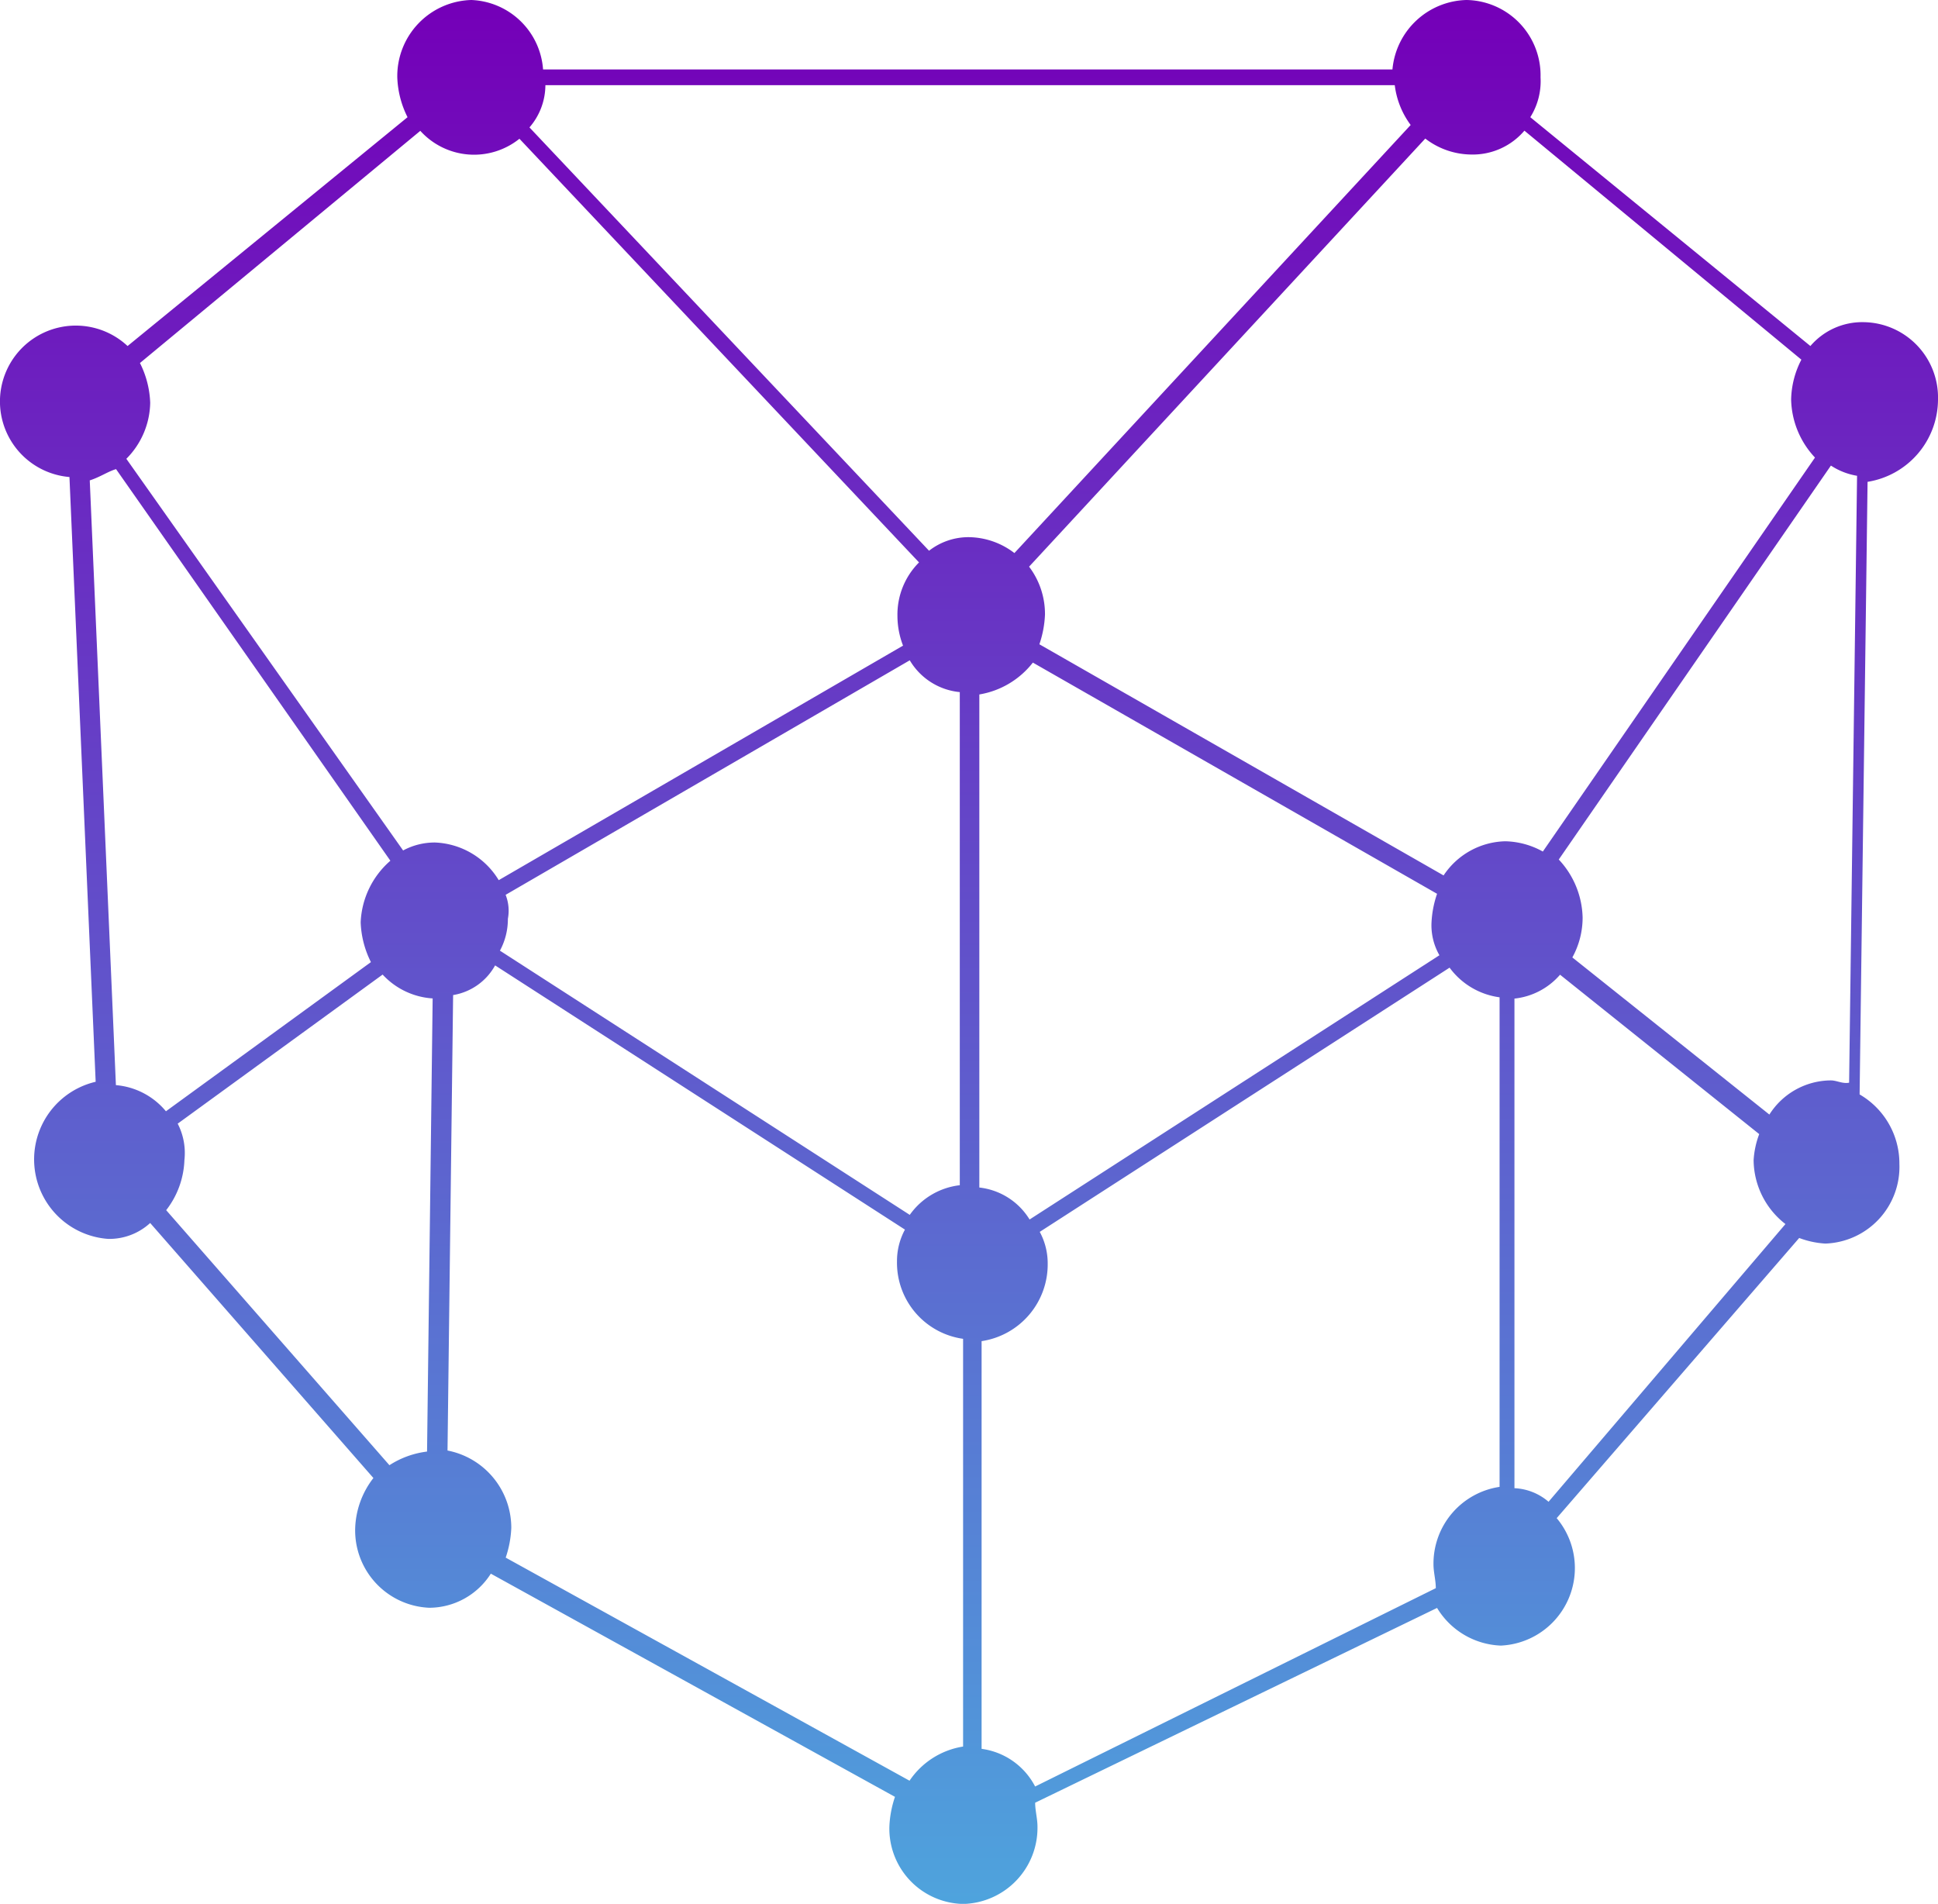 <svg xmlns="http://www.w3.org/2000/svg" xmlns:xlink="http://www.w3.org/1999/xlink" width="69.224" height="68" viewBox="0 0 69.224 68">
  <defs>
    <linearGradient id="linear-gradient" x1="0.5" x2="0.5" y2="1" gradientUnits="objectBoundingBox">
      <stop offset="0" stop-color="#7400b8"/>
      <stop offset="1" stop-color="#48bfe3"/>
    </linearGradient>
  </defs>
  <path id="Path_8829" data-name="Path 8829" d="M948.975,1246.376a2.692,2.692,0,0,0-2.645-2.766,2.436,2.436,0,0,0-1.913.852l-10.005-8.173a2.411,2.411,0,0,0,.366-1.422,2.691,2.691,0,0,0-2.645-2.764,2.724,2.724,0,0,0-2.645,2.481H899.149a2.674,2.674,0,0,0-2.562-2.481,2.72,2.72,0,0,0-2.645,2.764,3.416,3.416,0,0,0,.366,1.422l-10,8.173a2.709,2.709,0,1,0-2.076,4.679l.936,21.6a2.847,2.847,0,0,0,.447,5.612,2.155,2.155,0,0,0,1.5-.568l7.974,9.109a3.082,3.082,0,0,0-.651,1.787,2.765,2.765,0,0,0,2.645,2.847,2.615,2.615,0,0,0,2.2-1.218l14.436,7.972a3.746,3.746,0,0,0-.2,1.061,2.691,2.691,0,0,0,2.645,2.764,2.72,2.72,0,0,0,2.645-2.764c0-.284-.083-.568-.083-.852l14.356-6.957a2.782,2.782,0,0,0,2.278,1.345,2.772,2.772,0,0,0,1.995-4.552l8.662-10.007a3.141,3.141,0,0,0,.934.2,2.742,2.742,0,0,0,2.645-2.847,2.85,2.85,0,0,0-1.421-2.48l.284-21.88A2.988,2.988,0,0,0,948.975,1246.376Zm-4.88-1.427a3.219,3.219,0,0,0-.366,1.422,3.119,3.119,0,0,0,.852,2.075l-9.721,14.072a2.878,2.878,0,0,0-1.345-.367,2.721,2.721,0,0,0-2.2,1.22l-14.438-8.256a3.749,3.749,0,0,0,.2-1.061,2.8,2.8,0,0,0-.568-1.711l14.152-15.291a2.726,2.726,0,0,0,1.629.57,2.425,2.425,0,0,0,1.912-.852Zm-60.2,3.908,9.8,13.989a3.079,3.079,0,0,0-1.061,2.2,3.432,3.432,0,0,0,.366,1.421l-7.322,5.328a2.6,2.6,0,0,0-1.787-.934l-.934-21.6C883.33,1249.142,883.614,1248.939,883.9,1248.858Zm2.2,23.382,7.323-5.327a2.661,2.661,0,0,0,1.787.852l-.2,16.185a3.187,3.187,0,0,0-1.344.487l-7.974-9.109a3.083,3.083,0,0,0,.651-1.786A2.289,2.289,0,0,0,886.1,1272.24Zm11.716-8.175,14.436-8.377a2.332,2.332,0,0,0,1.787,1.136v17.613a2.542,2.542,0,0,0-1.787,1.059l-14.639-9.437a2.364,2.364,0,0,0,.284-1.138A1.547,1.547,0,0,0,897.812,1264.065Zm1.421-28.918h30.339a2.986,2.986,0,0,0,.568,1.421l-14.154,15.29a2.72,2.72,0,0,0-1.628-.568,2.29,2.29,0,0,0-1.421.485l-14.273-15.12A2.316,2.316,0,0,0,899.232,1235.147Zm15.5,39.371v-17.61a3.057,3.057,0,0,0,1.912-1.138l14.438,8.258a3.694,3.694,0,0,0-.2,1.059,2.155,2.155,0,0,0,.284,1.136l-14.639,9.438A2.418,2.418,0,0,0,914.73,1274.518Zm-19.968-37.741a2.589,2.589,0,0,0,3.541.283l14.273,15.132a2.637,2.637,0,0,0-.771,1.913,2.967,2.967,0,0,0,.2,1.059l-14.442,8.377a2.786,2.786,0,0,0-2.279-1.345,2.378,2.378,0,0,0-1.136.284l-9.886-13.989a2.9,2.9,0,0,0,.852-2,3.42,3.42,0,0,0-.366-1.421Zm3.05,50.961a3.755,3.755,0,0,0,.2-1.061,2.813,2.813,0,0,0-2.278-2.764l.2-16.268a2.1,2.1,0,0,0,1.5-1.06l14.639,9.437a2.363,2.363,0,0,0-.284,1.137,2.743,2.743,0,0,0,2.361,2.764v14.563a2.841,2.841,0,0,0-1.913,1.22Zm18.911,8.175a2.531,2.531,0,0,0-1.912-1.345v-14.562a2.771,2.771,0,0,0,2.361-2.766,2.364,2.364,0,0,0-.284-1.137l14.639-9.437a2.65,2.65,0,0,0,1.786,1.059v17.486a2.771,2.771,0,0,0-2.361,2.766c0,.284.083.568.083.852Zm18.339-10.17a2,2,0,0,0-1.218-.485v-17.487a2.5,2.5,0,0,0,1.629-.853l7.114,5.693a3.147,3.147,0,0,0-.2.934,2.916,2.916,0,0,0,1.137,2.279Zm10.088-15.05a2.615,2.615,0,0,0-2.2,1.22l-7.038-5.612a2.945,2.945,0,0,0,.367-1.421,3.127,3.127,0,0,0-.852-2.076l9.721-14.071a2.424,2.424,0,0,0,.934.365l-.284,21.677C945.56,1270.819,945.357,1270.692,945.15,1270.692Z" transform="translate(-879.751 -1232.103)" fill="url(#linear-gradient)"/>
</svg>
